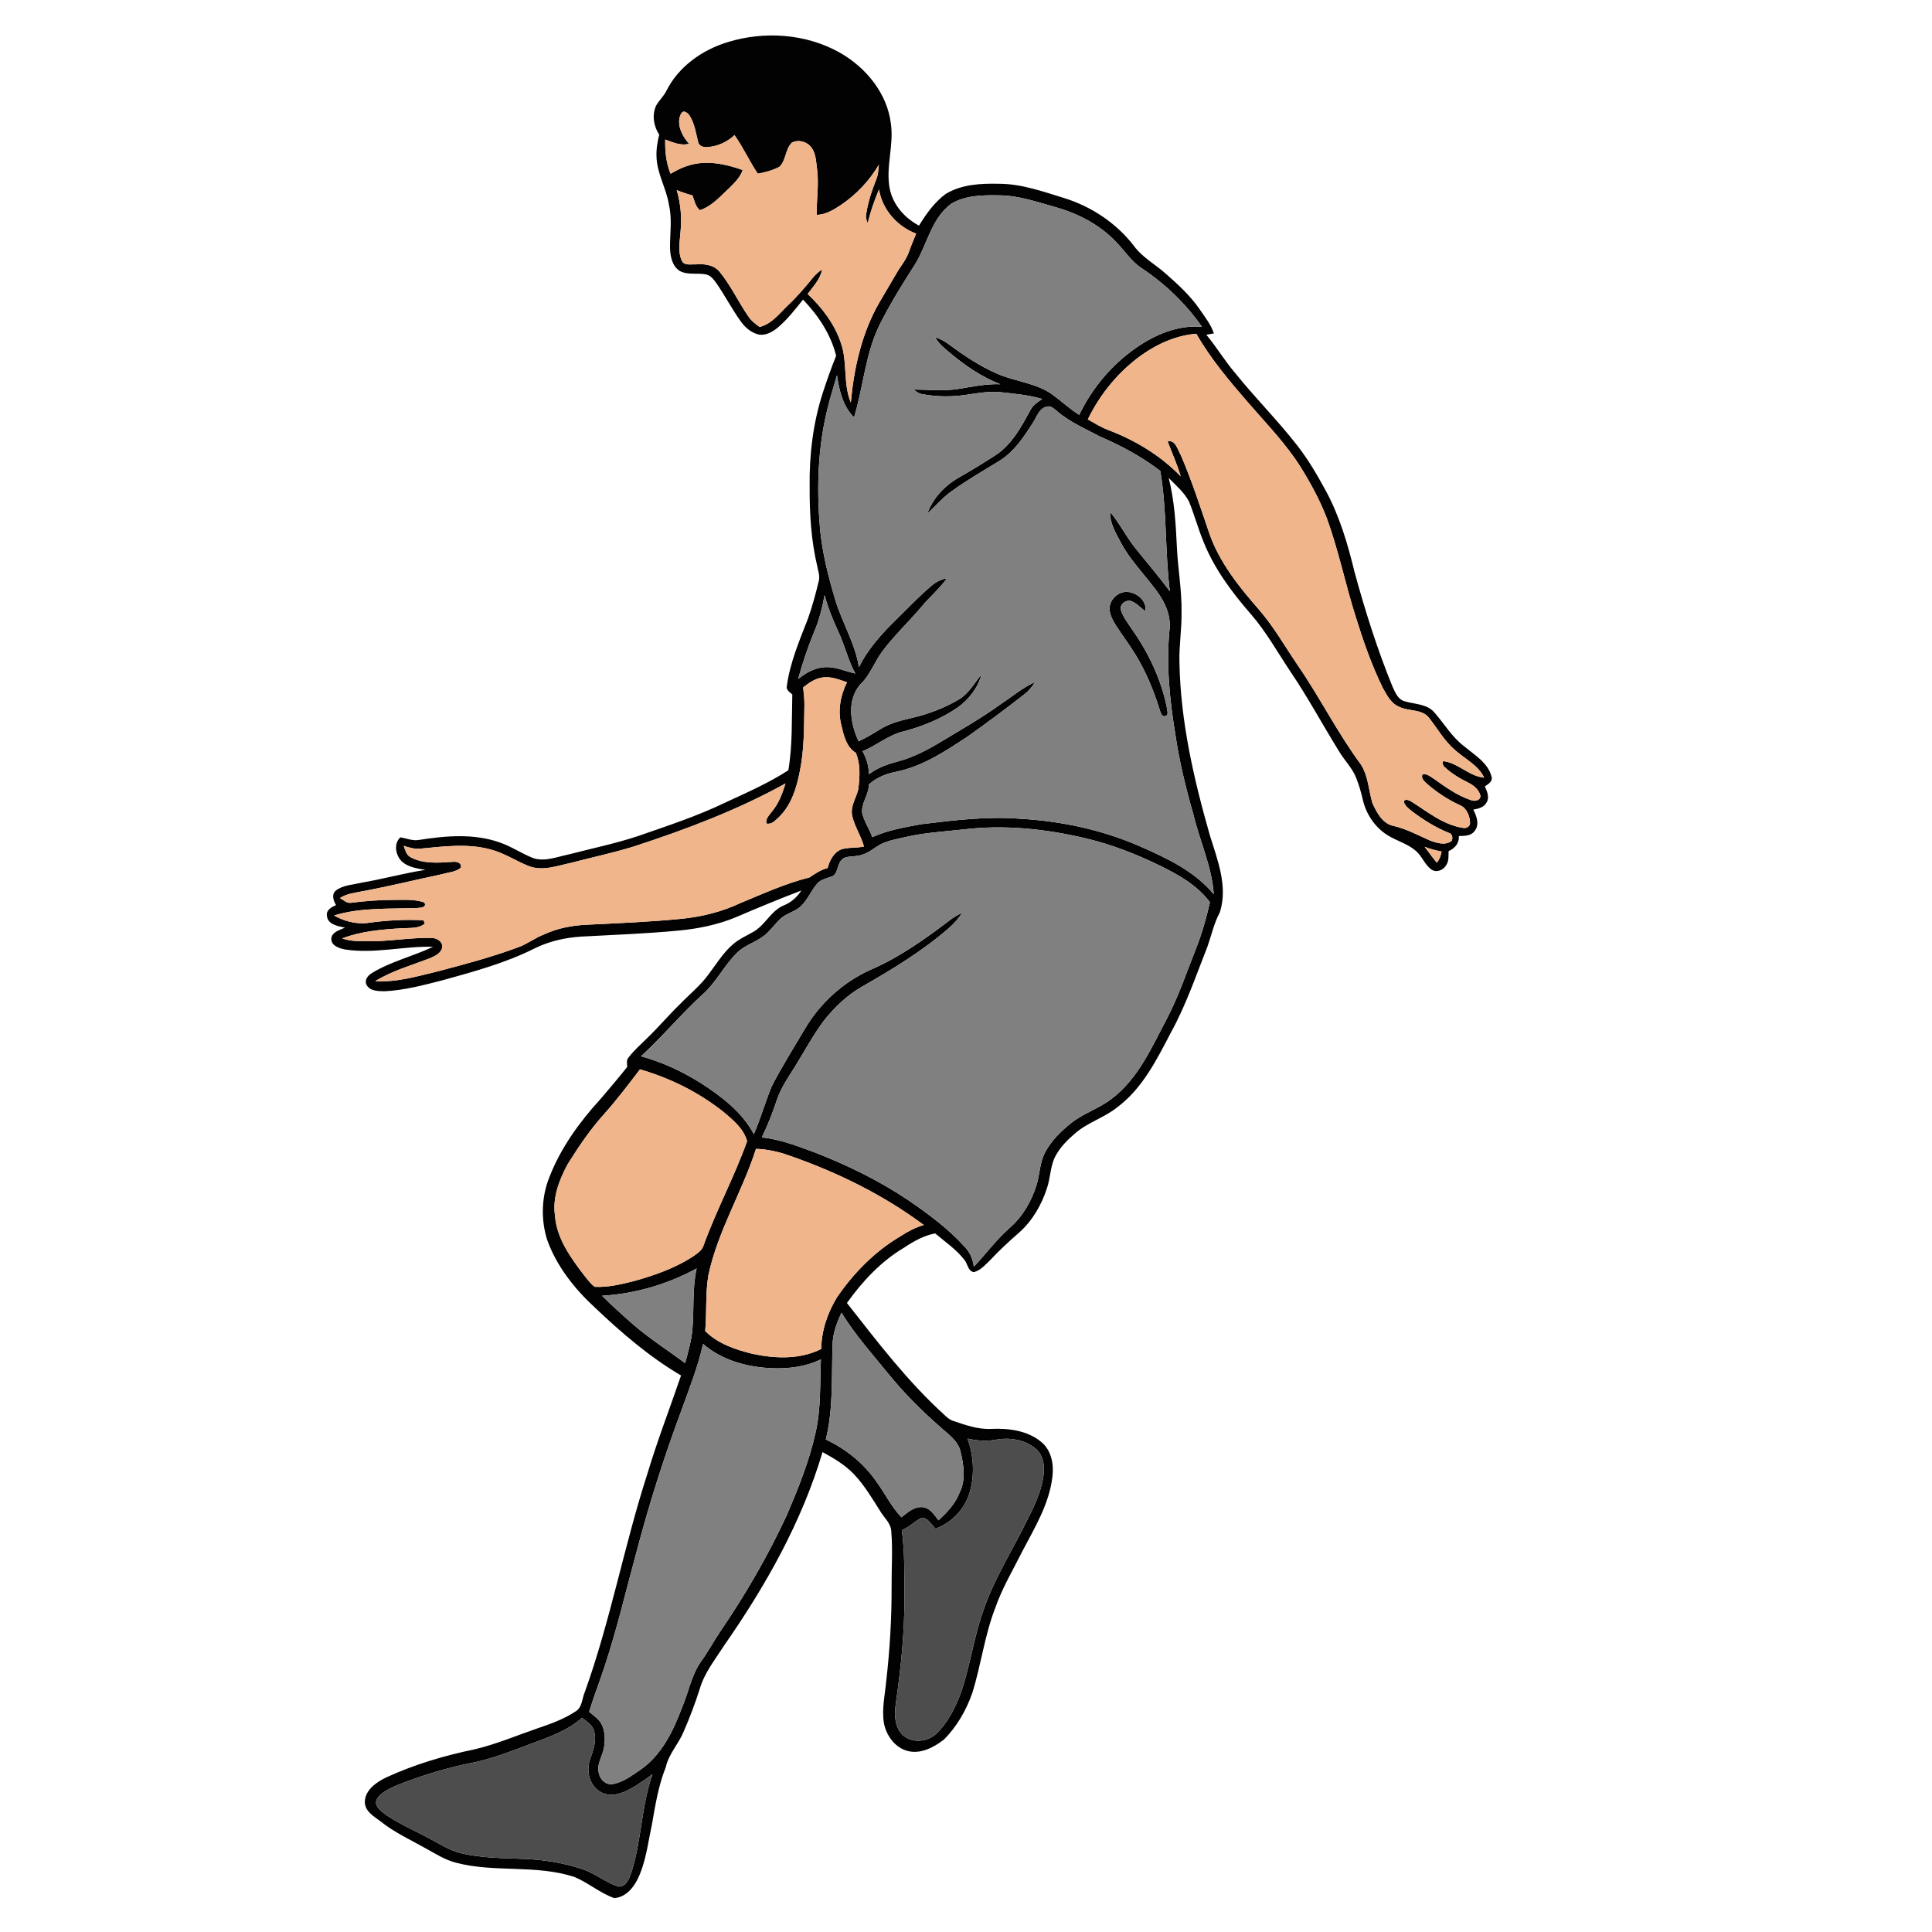<?xml version="1.0" encoding="UTF-8" ?>
<!DOCTYPE svg PUBLIC "-//W3C//DTD SVG 1.1//EN" "http://www.w3.org/Graphics/SVG/1.1/DTD/svg11.dtd">
<svg width="1000pt" height="1000pt" viewBox="0 0 1000 1000" version="1.1" xmlns="http://www.w3.org/2000/svg">
	<g id="#020202ff">
		<path fill="#020202" opacity="1.00"
			d=" M 376.69 21.79 C 395.69 15.94 417.25 17.43 434.69 27.25 C 448.17 34.90 459.23 48.28 461.12 64.00 C 462.77 75.30 458.29 86.58 460.56 97.85 C 462.26 106.08 468.36 112.93 475.68 116.78 C 479.38 110.69 483.68 104.70 489.44 100.41 C 497.66 95.40 507.70 94.89 517.08 95.12 C 528.65 95.13 539.67 99.09 550.60 102.45 C 564.79 106.82 577.71 115.38 586.83 127.15 C 591.21 133.23 597.95 136.78 603.44 141.69 C 609.77 147.27 616.09 153.03 620.90 160.03 C 623.62 164.05 626.78 167.89 628.29 172.58 C 627.32 172.75 625.37 173.10 624.40 173.27 C 629.79 179.74 634.07 187.05 639.60 193.42 C 649.97 206.29 661.72 217.98 671.83 231.06 C 677.32 238.18 681.86 245.99 686.16 253.88 C 693.30 266.99 697.57 281.44 701.06 295.89 C 706.53 316.01 712.84 335.93 720.69 355.25 C 722.13 358.22 723.45 362.01 727.01 362.96 C 732.16 364.56 738.41 364.25 742.29 368.60 C 747.48 374.45 751.46 381.46 757.80 386.23 C 763.15 390.77 770.21 394.73 772.03 402.02 C 772.73 404.50 770.26 405.88 768.56 407.03 C 769.71 409.62 771.11 412.76 769.39 415.45 C 768.05 417.95 765.12 418.58 762.58 419.07 C 764.32 422.41 765.97 426.92 763.20 430.19 C 761.33 432.77 757.92 432.63 755.10 432.73 C 755.37 436.42 753.02 439.15 749.79 440.54 C 749.69 442.93 750.02 445.56 748.62 447.67 C 747.25 450.34 743.56 451.89 740.93 450.07 C 737.36 447.56 736.04 443.02 732.70 440.28 C 728.36 436.59 722.68 435.19 717.95 432.14 C 711.55 428.05 707.04 421.24 705.38 413.87 C 704.52 410.13 703.45 406.44 702.05 402.87 C 700.09 397.63 695.94 393.68 693.12 388.93 C 684.67 375.33 677.11 361.18 668.12 347.91 C 661.31 337.74 655.36 326.92 647.27 317.66 C 637.45 306.37 628.34 294.12 622.82 280.11 C 620.05 273.38 618.17 266.33 615.43 259.59 C 612.92 254.78 608.63 251.24 604.92 247.38 C 607.87 259.06 608.60 271.13 609.15 283.11 C 609.68 294.44 611.76 305.67 611.57 317.04 C 611.70 325.70 610.22 334.30 610.48 342.96 C 611.04 373.48 617.94 403.46 626.32 432.68 C 630.27 445.29 635.64 459.01 631.39 472.23 C 628.35 477.82 627.06 484.06 624.96 490.01 C 619.07 504.89 613.92 520.13 606.19 534.19 C 598.79 548.37 591.35 563.42 578.20 573.20 C 571.52 578.53 563.02 580.95 556.55 586.56 C 552.58 589.94 548.79 593.71 546.32 598.36 C 543.60 603.47 543.77 609.45 541.96 614.86 C 539.18 623.48 534.52 631.65 527.75 637.75 C 522.41 642.40 517.19 647.20 512.37 652.39 C 509.87 654.73 507.43 657.68 503.97 658.47 C 500.94 657.86 500.84 653.93 499.03 651.91 C 494.85 646.59 489.15 642.75 484.04 638.41 C 478.11 639.52 472.86 642.52 467.90 645.82 C 455.97 652.90 446.38 663.21 438.37 674.42 C 454.16 694.53 469.76 715.05 488.76 732.30 C 490.10 733.56 491.51 734.87 493.33 735.43 C 499.69 737.58 506.19 739.94 513.02 739.59 C 522.16 739.18 532.17 740.45 539.33 746.67 C 544.19 750.94 545.50 757.89 544.76 764.06 C 543.22 778.25 535.59 790.68 529.09 803.07 C 524.30 812.67 518.75 821.93 515.20 832.10 C 509.63 846.38 507.82 861.74 503.25 876.32 C 500.11 885.24 495.26 893.75 488.52 900.44 C 483.23 904.53 476.31 908.16 469.46 906.22 C 463.05 904.35 458.73 898.22 457.51 891.88 C 456.34 884.59 458.04 877.29 458.72 870.05 C 460.60 853.76 461.55 837.38 461.49 820.98 C 461.43 811.57 462.12 802.12 461.33 792.73 C 461.18 788.49 457.75 785.69 455.69 782.33 C 451.50 775.64 447.43 768.78 441.98 763.02 C 437.37 758.19 431.56 754.77 425.74 751.60 C 415.03 787.78 396.24 820.95 374.77 851.76 C 370.18 858.96 364.63 865.79 362.21 874.12 C 359.77 881.77 356.93 889.31 353.69 896.67 C 351.05 902.88 346.10 907.93 344.62 914.66 C 340.72 924.33 339.15 934.64 337.35 944.85 C 335.28 954.29 334.28 964.17 329.89 972.91 C 327.56 977.59 323.45 982.09 317.92 982.46 C 310.64 979.87 304.63 974.63 297.54 971.60 C 277.62 964.93 256.10 969.46 235.93 964.11 C 230.27 962.67 225.35 959.43 220.28 956.68 C 212.44 952.26 204.17 948.49 197.11 942.85 C 193.74 940.25 189.15 937.86 188.84 933.07 C 188.69 926.60 194.78 922.47 199.98 919.96 C 214.52 913.28 229.97 908.68 245.63 905.46 C 256.86 902.82 267.50 898.25 278.38 894.53 C 285.13 892.24 291.93 889.80 297.89 885.83 C 301.46 883.76 301.21 879.06 302.74 875.68 C 315.98 838.83 323.02 800.16 335.05 762.94 C 340.20 745.72 346.71 728.96 352.51 711.95 C 336.19 702.35 321.75 689.93 308.06 676.93 C 297.44 667.18 288.17 655.49 283.23 641.81 C 279.88 631.23 280.24 619.42 284.43 609.12 C 290.29 594.05 299.96 580.73 310.81 568.87 C 315.49 563.39 320.16 557.89 324.64 552.25 C 324.62 550.64 324.07 548.75 325.28 547.43 C 328.00 543.81 331.43 540.81 334.64 537.64 C 340.61 531.95 345.91 525.62 351.82 519.87 C 356.90 514.61 362.71 510.00 366.98 504.01 C 370.95 498.74 374.43 492.98 379.50 488.66 C 382.50 486.08 386.14 484.45 389.55 482.52 C 395.95 479.14 398.84 471.55 405.59 468.66 C 409.46 467.17 412.53 464.36 414.79 460.93 C 403.38 465.28 392.10 469.96 380.87 474.76 C 371.43 478.69 361.30 480.72 351.15 481.68 C 334.46 483.26 317.71 483.88 300.98 484.77 C 292.69 485.28 284.42 487.12 276.95 490.78 C 261.82 498.42 245.38 502.86 229.13 507.37 C 219.23 509.91 209.24 512.58 198.99 513.08 C 195.80 513.00 191.64 513.05 189.80 509.92 C 188.38 507.39 190.42 504.82 192.57 503.61 C 202.42 497.60 213.83 494.98 224.17 490.05 C 208.90 489.63 193.66 493.86 178.42 491.42 C 175.55 490.82 171.49 489.54 171.48 485.98 C 171.65 482.36 175.89 481.42 178.56 480.15 C 174.97 479.36 169.65 478.61 169.21 474.06 C 168.70 471.03 171.63 469.50 173.93 468.47 C 172.57 466.19 171.44 462.92 173.89 460.90 C 177.65 458.06 182.66 457.97 187.08 456.88 C 198.18 455.03 209.03 451.96 220.16 450.26 C 215.95 449.52 211.35 448.90 208.04 445.95 C 204.79 442.81 203.58 436.69 207.23 433.41 C 210.49 433.91 213.67 435.41 217.04 434.72 C 230.86 432.56 245.46 431.32 258.89 436.13 C 265.01 438.25 270.36 442.07 276.43 444.30 C 282.43 445.99 288.45 443.47 294.29 442.27 C 306.20 439.17 318.29 436.69 330.00 432.83 C 345.31 427.50 360.79 422.48 375.42 415.40 C 386.50 410.27 397.77 405.35 408.05 398.69 C 410.24 385.72 409.76 372.53 410.09 359.44 C 408.77 358.27 406.73 357.13 407.28 355.01 C 408.92 342.87 413.82 331.49 418.22 320.14 C 420.48 313.79 422.22 307.27 423.80 300.72 C 424.50 298.09 423.42 295.47 422.97 292.90 C 419.81 279.53 419.00 265.74 419.07 252.04 C 418.83 235.47 420.84 218.78 425.98 202.99 C 428.07 196.65 430.27 190.34 432.79 184.16 C 430.03 173.03 423.51 163.26 415.65 155.08 C 411.57 160.15 407.56 165.37 402.55 169.57 C 399.88 171.75 396.53 173.72 392.95 173.21 C 389.04 172.39 385.83 169.67 383.54 166.51 C 378.87 160.07 375.24 152.94 370.69 146.42 C 369.41 144.72 368.04 142.80 365.90 142.17 C 361.27 140.99 356.11 142.62 351.78 140.21 C 347.77 137.62 346.89 132.39 346.79 127.98 C 346.78 120.70 347.95 113.32 346.26 106.13 C 344.98 97.52 339.98 89.83 339.81 81.02 C 339.64 77.20 340.29 73.40 341.21 69.71 C 338.29 65.30 337.35 59.48 339.65 54.59 C 341.18 51.88 343.60 49.77 344.96 46.94 C 351.24 34.43 363.51 25.80 376.69 21.79 M 351.70 61.00 C 350.81 66.01 353.41 70.76 356.64 74.40 C 352.38 75.60 348.22 73.66 344.31 72.21 C 344.18 78.23 344.77 84.31 347.08 89.92 C 349.95 88.32 352.85 86.72 356.02 85.79 C 365.33 82.70 375.44 84.78 384.42 88.00 C 383.21 91.57 380.52 94.28 377.93 96.89 C 373.13 101.29 368.64 106.71 362.27 108.79 C 359.93 106.94 359.43 103.79 358.44 101.15 C 355.66 100.41 352.94 99.48 350.29 98.41 C 352.30 105.38 352.99 112.71 352.24 119.93 C 351.92 124.90 350.71 130.25 352.92 134.97 C 354.21 137.63 357.69 136.71 360.07 136.85 C 364.45 136.47 369.39 137.00 372.40 140.60 C 378.24 147.67 382.09 156.12 387.26 163.65 C 388.76 165.97 390.96 167.67 393.18 169.24 C 399.51 167.64 403.48 162.17 407.98 157.90 C 412.61 153.52 416.74 148.66 420.77 143.73 C 422.09 142.05 423.74 140.66 425.52 139.47 C 424.63 144.49 420.94 148.22 418.04 152.17 C 425.56 159.23 432.02 167.77 435.29 177.64 C 438.76 187.58 436.28 198.52 440.38 208.33 C 442.01 190.53 445.99 172.64 454.91 156.98 C 457.91 151.93 460.87 146.86 463.83 141.79 C 466.04 137.89 469.11 134.45 470.54 130.14 C 471.63 127.02 472.98 124.00 474.18 120.93 C 464.40 117.24 456.64 108.47 454.98 98.04 C 452.59 103.73 450.53 109.54 449.15 115.56 C 448.47 114.11 447.99 112.51 448.34 110.90 C 449.20 104.52 451.39 98.43 453.70 92.45 C 454.60 90.15 454.63 87.65 454.90 85.23 C 450.01 93.58 443.18 100.74 435.18 106.16 C 431.42 108.63 427.38 111.11 422.74 111.22 C 422.58 103.46 423.91 95.70 422.96 87.95 C 422.43 84.16 422.45 80.01 420.25 76.71 C 418.12 73.48 413.35 71.95 409.88 73.83 C 406.33 77.21 406.98 83.06 403.36 86.38 C 399.91 88.18 396.05 89.23 392.23 89.91 C 387.89 83.47 384.70 76.28 380.18 69.93 C 376.35 73.55 371.28 75.84 366.00 76.15 C 364.19 76.27 361.80 75.65 361.39 73.59 C 360.18 68.99 359.61 64.05 356.99 59.95 C 356.34 58.83 355.29 57.97 354.00 57.73 C 352.49 57.99 352.10 59.78 351.70 61.00 M 492.46 105.41 C 482.32 112.76 480.09 125.81 474.10 136.06 C 467.66 146.10 461.34 156.26 455.90 166.89 C 447.94 182.19 447.02 199.75 442.06 216.03 C 436.28 210.36 434.32 201.98 433.22 194.23 C 431.55 200.16 429.60 206.02 428.18 212.02 C 423.24 232.25 422.65 253.30 424.47 273.97 C 425.68 286.38 428.73 298.51 432.33 310.41 C 435.84 322.26 442.66 333.02 444.59 345.36 C 449.20 335.91 456.36 328.06 463.79 320.76 C 469.86 314.86 475.64 308.64 482.13 303.19 C 484.41 301.20 487.17 299.84 490.17 299.29 C 486.35 304.67 481.24 308.95 477.02 314.00 C 470.47 321.78 462.98 328.75 456.88 336.91 C 452.62 342.47 450.42 349.45 445.22 354.33 C 438.18 362.58 440.13 374.62 444.43 383.72 C 448.23 381.90 451.86 379.78 455.43 377.54 C 460.16 374.56 465.60 373.07 471.00 371.83 C 479.99 369.77 488.83 366.60 496.72 361.76 C 501.64 358.69 504.37 353.43 508.01 349.12 C 506.20 355.97 501.62 361.83 495.99 366.00 C 487.38 372.00 477.53 376.02 467.40 378.66 C 459.73 380.52 453.68 385.92 446.46 388.83 C 448.50 392.48 449.70 396.53 449.77 400.73 C 454.07 397.50 459.14 395.58 464.31 394.25 C 472.63 392.05 480.32 388.06 487.62 383.58 C 497.97 377.36 508.49 371.38 518.25 364.26 C 524.05 360.50 529.33 355.85 535.70 353.05 C 534.20 355.66 532.19 357.93 529.77 359.72 C 520.35 367.06 510.77 374.20 501.03 381.11 C 489.50 388.71 477.64 396.69 463.86 399.45 C 458.70 400.47 453.64 402.43 449.74 406.05 C 449.75 411.34 445.60 415.74 446.29 421.05 C 447.43 425.36 450.00 429.12 451.51 433.30 C 459.56 429.65 468.35 428.16 476.99 426.59 C 493.88 424.54 510.92 422.44 527.97 423.77 C 549.25 424.99 570.43 429.47 590.00 438.04 C 603.91 444.13 618.32 450.89 628.23 462.83 C 627.30 448.66 621.12 435.70 617.83 422.06 C 613.89 408.25 610.41 394.28 608.35 380.05 C 605.34 361.89 603.51 343.34 605.43 324.97 C 606.00 316.61 601.42 308.95 596.27 302.73 C 590.73 295.56 584.37 288.91 580.13 280.81 C 577.58 275.85 574.35 270.81 574.60 265.01 C 579.45 270.78 582.83 277.62 587.51 283.53 C 593.50 291.03 599.77 298.32 605.51 306.03 C 602.92 285.33 604.10 264.34 600.56 243.75 C 590.96 236.33 580.18 230.66 569.10 225.83 C 561.41 221.74 553.22 218.26 546.65 212.41 C 545.31 211.42 543.93 209.92 542.09 210.45 C 537.94 211.07 536.68 215.64 534.72 218.69 C 530.02 226.08 524.99 233.70 517.45 238.47 C 509.03 243.61 500.43 248.52 492.45 254.34 C 487.81 257.60 484.22 262.04 480.00 265.77 C 482.83 257.85 488.98 251.39 496.20 247.23 C 502.73 243.52 509.13 239.59 515.44 235.51 C 523.79 229.98 528.64 220.89 533.30 212.32 C 534.63 209.72 537.09 208.06 539.48 206.53 C 532.51 204.43 525.24 203.81 518.05 203.02 C 512.17 202.41 506.31 203.43 500.51 204.30 C 492.98 205.47 485.25 205.45 477.74 204.09 C 475.89 203.87 474.31 202.86 472.96 201.64 C 480.60 201.63 488.29 202.54 495.89 201.33 C 503.12 200.19 510.34 198.59 517.71 198.88 C 508.07 195.05 499.37 189.17 491.49 182.48 C 488.72 180.13 485.73 177.83 484.06 174.51 C 486.72 175.39 489.19 176.75 491.43 178.44 C 499.05 184.09 507.01 189.40 515.71 193.25 C 525.17 197.50 536.14 198.08 544.76 204.23 C 549.44 207.66 553.69 211.64 558.60 214.76 C 565.13 201.14 575.09 189.17 587.43 180.45 C 597.48 173.32 609.58 168.09 622.14 169.16 C 613.80 157.22 603.16 146.99 591.06 138.90 C 585.41 135.29 581.94 129.41 577.23 124.80 C 568.81 116.01 557.59 110.34 545.95 107.10 C 536.48 104.45 526.99 101.14 517.05 101.10 C 508.74 100.95 499.81 101.04 492.46 105.41 M 591.42 183.41 C 579.27 191.94 569.53 203.75 563.05 217.08 C 566.45 218.97 569.75 221.06 573.39 222.48 C 587.44 227.77 600.68 235.72 611.14 246.58 C 609.35 240.37 606.61 234.51 604.38 228.48 C 608.39 227.40 609.64 233.01 611.23 235.68 C 616.90 248.82 621.30 262.46 625.91 275.99 C 631.12 291.01 641.22 303.63 651.57 315.45 C 659.28 324.34 665.10 334.61 671.69 344.31 C 683.21 361.02 692.27 379.32 704.36 395.64 C 708.21 401.64 708.41 409.00 710.36 415.67 C 712.63 420.66 715.63 426.49 721.59 427.57 C 728.07 429.10 733.94 432.29 739.99 434.97 C 743.50 436.32 747.99 437.76 751.34 435.28 C 752.11 433.87 751.77 431.57 750.02 431.13 C 743.15 428.40 736.85 424.43 730.95 420.01 C 729.28 418.63 727.35 417.27 726.65 415.13 C 726.79 413.23 729.25 414.16 730.26 414.72 C 738.73 420.05 746.88 426.86 757.07 428.49 C 758.81 428.96 760.95 427.86 760.90 425.88 C 760.75 422.29 759.13 418.08 755.53 416.71 C 749.53 413.93 743.95 410.31 738.96 405.99 C 737.54 404.61 735.42 403.18 736.19 400.90 C 738.41 400.18 740.24 401.92 742.01 402.98 C 747.99 407.22 754.03 411.66 761.04 414.03 C 762.97 414.87 766.04 414.65 766.31 412.03 C 765.61 408.76 762.78 406.48 759.93 405.07 C 755.58 402.95 751.37 400.43 747.83 397.10 C 746.81 396.59 745.93 393.31 747.97 394.11 C 755.27 395.45 760.63 401.84 768.21 402.51 C 765.18 396.12 758.55 393.04 753.50 388.55 C 747.77 383.82 744.12 377.23 739.60 371.46 C 735.83 366.84 729.13 368.33 724.23 365.84 C 720.01 364.18 717.89 359.88 715.79 356.18 C 709.83 344.05 705.43 331.24 701.44 318.36 C 696.23 301.76 692.75 284.66 686.79 268.30 C 683.24 259.00 678.46 250.22 673.22 241.78 C 665.50 229.51 655.29 219.12 645.86 208.19 C 636.19 197.02 626.56 185.63 619.22 172.76 C 609.16 173.57 599.63 177.68 591.42 183.41 M 426.80 308.06 C 425.63 314.39 424.09 320.68 421.58 326.62 C 418.25 334.71 415.40 342.99 413.13 351.44 C 416.86 348.46 421.15 345.92 425.99 345.42 C 431.79 344.67 437.19 347.38 442.71 348.62 C 438.93 341.79 437.29 334.07 433.96 327.04 C 431.10 320.90 428.58 314.60 426.80 308.06 M 415.71 355.80 C 416.06 358.84 416.39 361.89 416.36 364.96 C 416.15 376.33 416.31 387.80 414.03 399.00 C 412.36 407.69 409.63 416.78 403.05 423.07 C 401.28 424.67 399.37 426.93 396.70 426.25 C 396.12 423.57 398.44 421.73 399.79 419.74 C 403.20 415.64 405.01 410.54 406.58 405.51 C 381.73 419.30 355.02 429.34 328.06 438.14 C 317.45 441.43 306.58 443.72 295.85 446.54 C 288.69 448.05 281.14 451.01 273.86 448.37 C 267.05 445.64 260.84 441.43 253.66 439.61 C 241.99 436.50 229.82 438.09 218.00 439.22 C 214.89 439.57 211.85 438.81 208.95 437.79 C 209.76 439.88 210.22 442.48 212.40 443.62 C 218.98 447.24 226.82 446.59 234.04 446.11 C 236.06 445.85 239.07 446.34 238.57 449.08 C 235.91 451.45 232.07 451.46 228.81 452.48 C 214.85 455.44 200.98 458.86 186.94 461.45 C 183.18 462.21 179.22 462.65 175.96 464.84 C 177.80 465.83 179.57 467.72 181.87 467.26 C 189.21 466.33 196.60 465.79 204.00 465.78 C 209.22 465.80 214.64 465.36 219.65 467.13 C 221.05 469.68 217.81 469.84 216.08 469.98 C 201.67 470.51 186.87 469.62 172.90 473.84 C 177.90 476.70 183.81 478.28 189.58 477.81 C 199.38 476.41 209.33 475.78 219.22 476.34 C 219.39 476.77 219.73 477.64 219.89 478.07 C 216.53 480.81 211.96 480.20 207.94 480.47 C 197.53 481.08 186.94 481.98 177.12 485.71 C 181.25 487.21 185.69 487.17 190.01 487.21 C 201.02 487.36 211.94 485.30 222.95 485.43 C 225.59 485.36 228.95 486.96 228.93 489.99 C 228.67 493.13 225.43 494.72 222.88 495.85 C 213.23 499.56 203.11 502.40 194.23 507.83 C 205.03 508.55 215.59 505.42 225.98 502.93 C 240.23 499.18 254.51 495.42 268.33 490.26 C 273.07 488.56 277.05 485.33 281.78 483.58 C 288.71 480.37 296.32 478.97 303.91 478.63 C 320.26 477.82 336.64 477.18 352.93 475.55 C 363.47 474.49 373.88 471.87 383.48 467.32 C 395.13 462.51 406.72 457.20 418.98 454.16 C 421.90 452.14 424.91 450.19 428.39 449.27 C 429.42 445.35 431.48 441.25 435.44 439.62 C 439.24 438.46 443.32 439.07 447.18 438.13 C 445.67 432.60 442.28 427.76 441.07 422.16 C 440.05 417.26 443.19 413.04 444.26 408.50 C 444.98 402.20 445.53 395.59 442.94 389.63 C 437.91 386.58 436.68 380.38 435.40 375.10 C 433.57 367.68 435.01 359.87 438.42 353.13 C 434.12 351.72 429.62 349.77 425.02 350.81 C 421.46 351.46 418.48 353.62 415.71 355.80 M 498.55 429.33 C 488.56 430.44 478.45 430.97 468.63 433.28 C 463.45 434.51 457.89 435.27 453.45 438.45 C 450.33 440.61 446.98 442.81 443.07 443.06 C 440.49 443.59 437.15 442.94 435.39 445.38 C 433.04 447.94 433.85 453.08 429.83 453.88 C 427.53 454.77 424.90 455.26 423.17 457.17 C 419.93 460.72 418.24 465.43 414.78 468.82 C 411.69 471.98 406.95 472.64 403.80 475.72 C 401.40 478.00 399.45 480.70 397.05 482.98 C 392.47 487.42 385.78 488.78 381.29 493.35 C 374.70 499.88 370.64 508.54 363.66 514.73 C 352.52 524.87 342.89 536.52 331.81 546.73 C 342.69 549.70 353.00 554.51 362.56 560.47 C 373.32 567.40 384.07 575.53 390.21 587.05 C 393.64 578.96 396.11 570.52 399.38 562.38 C 404.61 552.19 410.74 542.47 416.58 532.61 C 424.33 519.40 436.13 508.60 450.05 502.19 C 465.53 495.61 479.28 485.71 492.58 475.57 C 494.33 474.33 496.22 473.32 498.13 472.36 C 496.18 475.26 493.94 477.98 491.27 480.26 C 477.49 492.29 461.76 501.78 445.94 510.84 C 438.46 515.12 432.18 521.19 426.79 527.86 C 420.94 535.56 416.41 544.15 411.31 552.35 C 407.89 557.75 404.24 563.10 402.15 569.20 C 399.97 575.87 397.38 582.40 394.31 588.72 C 403.80 589.69 412.72 593.19 421.61 596.45 C 438.48 603.03 454.89 611.00 469.96 621.10 C 480.49 628.30 490.87 635.97 499.45 645.48 C 502.11 648.25 503.60 651.87 504.05 655.66 C 510.31 649.04 515.70 641.61 522.57 635.58 C 529.29 629.77 533.87 621.84 536.50 613.42 C 538.21 607.93 538.12 601.92 540.81 596.74 C 543.98 590.57 549.03 585.61 554.39 581.33 C 560.68 576.27 568.60 573.87 575.02 569.01 C 589.08 558.61 596.13 542.04 604.09 527.05 C 610.24 515.30 614.38 502.65 619.30 490.37 C 622.26 482.79 624.45 474.93 626.26 467.00 C 619.69 458.16 609.78 452.63 600.06 447.90 C 587.93 442.01 575.29 437.09 562.16 433.96 C 541.40 429.05 519.81 426.73 498.55 429.33 M 737.37 438.29 C 739.51 441.01 741.41 443.91 743.71 446.51 C 745.09 444.86 745.82 442.85 746.17 440.75 C 743.17 440.17 740.21 439.42 737.37 438.29 M 312.70 576.62 C 305.50 584.60 299.47 593.55 293.77 602.65 C 289.48 610.70 285.90 619.82 287.25 629.10 C 288.04 640.64 295.00 650.42 301.75 659.34 C 303.66 661.66 305.38 664.24 307.82 666.06 C 314.75 666.42 321.60 664.72 328.28 663.05 C 338.77 660.11 349.24 656.45 358.45 650.52 C 360.74 648.86 363.52 647.26 364.28 644.33 C 370.91 626.09 380.17 608.94 386.71 590.67 C 384.89 584.14 379.43 579.70 374.46 575.51 C 361.71 565.41 346.86 557.99 331.24 553.50 C 325.25 561.35 319.30 569.25 312.70 576.62 M 391.30 594.64 C 384.19 616.90 371.50 637.14 366.64 660.15 C 365.06 669.66 365.88 679.36 365.01 688.94 C 371.57 695.52 380.69 698.59 389.52 700.74 C 401.23 703.26 414.13 703.77 425.08 698.21 C 425.16 688.67 428.38 679.43 433.31 671.35 C 441.92 658.84 452.82 647.72 465.95 639.96 C 469.74 637.47 473.77 635.32 478.15 634.05 C 456.96 618.29 432.98 606.55 408.06 597.96 C 402.68 596.04 397.02 594.84 391.30 594.64 M 311.63 670.68 C 316.76 675.78 322.13 680.63 327.57 685.40 C 336.05 692.81 345.62 698.82 354.61 705.57 C 356.20 699.74 357.92 693.90 358.40 687.85 C 359.32 677.43 358.25 666.82 360.59 656.54 C 345.59 664.74 328.70 669.68 311.63 670.68 M 435.57 679.48 C 433.12 684.66 431.03 690.16 430.94 695.97 C 430.34 712.36 431.43 729.02 427.43 745.09 C 437.94 750.01 447.28 757.55 453.82 767.19 C 458.19 773.16 461.40 779.98 466.57 785.35 C 469.67 783.01 472.84 779.90 477.02 780.08 C 481.14 780.13 483.57 783.96 485.73 786.93 C 490.20 782.87 494.46 778.36 496.65 772.62 C 500.10 765.88 498.78 758.00 497.07 750.96 C 495.63 745.38 490.46 742.18 486.51 738.46 C 476.88 730.07 467.87 720.98 459.80 711.08 C 451.44 700.77 442.51 690.84 435.57 679.48 M 363.89 695.61 C 361.25 707.62 356.62 719.05 352.49 730.60 C 343.68 754.23 336.04 778.29 329.62 802.68 C 324.19 822.44 319.57 842.43 313.16 861.92 C 310.54 869.99 307.40 877.90 304.93 886.03 C 306.24 887.06 307.58 888.08 308.82 889.22 C 313.02 892.78 313.51 898.96 312.71 904.06 C 312.08 908.73 308.59 913.07 310.01 917.91 C 310.61 921.11 313.61 923.97 317.01 923.46 C 322.37 922.60 326.82 919.18 331.21 916.21 C 342.29 908.70 348.41 896.13 352.97 883.95 C 356.42 875.99 357.81 867.08 362.91 859.91 C 366.61 854.80 369.55 849.20 373.11 844.00 C 386.05 825.05 397.56 805.10 407.23 784.29 C 413.19 770.32 418.96 756.14 422.20 741.26 C 424.98 728.90 424.38 716.16 424.89 703.59 C 417.18 707.37 408.48 708.50 399.98 708.21 C 387.10 707.73 373.79 704.23 363.89 695.61 M 500.77 744.62 C 504.03 753.58 504.59 763.64 501.81 772.80 C 499.24 781.26 492.51 788.20 484.23 791.25 C 482.13 789.14 480.25 785.58 477.00 785.58 C 473.41 787.42 470.60 790.53 466.78 792.01 C 468.37 803.59 468.06 815.32 468.14 826.98 C 468.18 845.05 466.34 863.07 463.78 880.94 C 463.00 886.28 462.68 892.29 466.16 896.83 C 470.45 902.41 479.55 902.13 484.47 897.50 C 490.45 891.97 494.13 884.41 497.11 876.95 C 501.97 863.20 503.80 848.59 508.57 834.81 C 514.26 817.33 524.47 801.88 532.38 785.39 C 536.13 778.01 539.61 770.24 540.29 761.89 C 540.60 757.57 539.60 752.71 536.10 749.85 C 530.39 745.04 522.39 743.88 515.22 745.24 C 510.41 746.11 505.50 745.69 500.77 744.62 M 269.63 904.57 C 261.07 907.75 252.45 910.93 243.44 912.62 C 231.11 915.08 219.07 918.82 207.33 923.31 C 203.69 924.81 199.91 926.30 196.92 928.95 C 195.59 930.21 194.18 931.97 194.78 933.95 C 195.58 936.35 197.79 937.87 199.74 939.31 C 206.62 944.06 214.35 947.34 221.69 951.29 C 227.24 954.13 232.49 957.80 238.66 959.23 C 249.25 961.73 260.20 961.75 271.02 962.16 C 281.38 962.55 291.74 964.19 301.57 967.50 C 308.11 969.69 313.50 974.32 320.03 976.49 C 324.05 976.74 325.61 972.48 326.72 969.40 C 332.09 952.79 331.92 934.86 337.71 918.36 C 332.92 921.80 328.11 925.36 322.63 927.65 C 318.85 929.23 314.19 929.68 310.60 927.35 C 304.92 924.02 303.27 916.24 305.52 910.36 C 307.02 906.05 308.73 901.54 307.69 896.91 C 307.29 893.23 303.88 891.20 301.24 889.15 C 292.29 897.12 280.51 900.23 269.63 904.57 Z" />
		<path fill="#020202" opacity="1.00"
			d=" M 574.32 315.01 C 574.29 310.10 579.10 305.81 583.98 306.40 C 588.79 306.98 593.69 311.08 592.82 316.34 C 590.43 314.70 588.49 312.37 585.80 311.23 C 583.04 310.06 579.20 312.74 580.20 315.84 C 581.45 319.82 584.24 323.06 586.46 326.52 C 594.73 338.36 600.96 351.74 603.92 365.91 C 603.92 367.40 605.34 370.39 602.97 370.65 C 601.33 371.14 600.91 368.92 600.40 367.87 C 597.31 357.83 593.33 348.01 587.85 339.03 C 584.64 333.70 580.82 328.77 577.48 323.52 C 575.92 320.92 574.30 318.13 574.32 315.01 Z" />
	</g>
	<g id="#f0b58bff">
		<path fill="#f0b58b" opacity="1.00"
			d=" M 351.70 61.00 C 352.10 59.78 352.49 57.99 354.00 57.73 C 355.29 57.97 356.34 58.83 356.99 59.95 C 359.61 64.05 360.18 68.99 361.39 73.59 C 361.80 75.65 364.19 76.27 366.00 76.15 C 371.28 75.84 376.35 73.55 380.18 69.93 C 384.70 76.28 387.89 83.47 392.23 89.91 C 396.05 89.23 399.91 88.18 403.36 86.38 C 406.98 83.06 406.33 77.21 409.88 73.83 C 413.35 71.95 418.12 73.48 420.25 76.71 C 422.45 80.01 422.43 84.16 422.96 87.95 C 423.91 95.70 422.58 103.46 422.74 111.22 C 427.38 111.11 431.42 108.63 435.18 106.16 C 443.18 100.74 450.01 93.58 454.90 85.23 C 454.63 87.65 454.60 90.15 453.70 92.45 C 451.39 98.43 449.20 104.52 448.34 110.90 C 447.99 112.51 448.47 114.11 449.15 115.56 C 450.53 109.54 452.59 103.73 454.98 98.04 C 456.64 108.47 464.40 117.24 474.18 120.93 C 472.98 124.00 471.63 127.02 470.54 130.14 C 469.11 134.45 466.04 137.89 463.83 141.79 C 460.87 146.86 457.91 151.93 454.91 156.98 C 445.99 172.64 442.01 190.53 440.38 208.33 C 436.28 198.52 438.76 187.58 435.29 177.64 C 432.02 167.77 425.56 159.23 418.04 152.17 C 420.94 148.22 424.63 144.49 425.52 139.47 C 423.74 140.66 422.09 142.05 420.77 143.73 C 416.74 148.66 412.61 153.52 407.98 157.90 C 403.48 162.17 399.51 167.64 393.18 169.24 C 390.96 167.67 388.76 165.97 387.26 163.65 C 382.09 156.12 378.24 147.67 372.40 140.60 C 369.39 137.00 364.45 136.47 360.07 136.85 C 357.69 136.71 354.21 137.63 352.92 134.97 C 350.71 130.25 351.92 124.90 352.24 119.93 C 352.99 112.71 352.30 105.38 350.29 98.41 C 352.94 99.48 355.66 100.41 358.44 101.15 C 359.43 103.79 359.93 106.94 362.27 108.79 C 368.64 106.71 373.13 101.29 377.93 96.89 C 380.52 94.28 383.21 91.57 384.42 88.00 C 375.44 84.78 365.33 82.70 356.02 85.79 C 352.85 86.72 349.95 88.32 347.08 89.92 C 344.77 84.31 344.18 78.23 344.31 72.21 C 348.22 73.66 352.38 75.60 356.64 74.40 C 353.41 70.76 350.81 66.01 351.70 61.00 Z" />
		<path fill="#f0b58b" opacity="1.00"
			d=" M 591.42 183.41 C 599.63 177.68 609.16 173.57 619.22 172.76 C 626.56 185.63 636.19 197.02 645.86 208.19 C 655.29 219.12 665.50 229.51 673.22 241.78 C 678.46 250.22 683.24 259.00 686.79 268.30 C 692.75 284.66 696.23 301.76 701.44 318.36 C 705.43 331.24 709.83 344.05 715.79 356.18 C 717.89 359.88 720.01 364.18 724.23 365.84 C 729.13 368.33 735.83 366.84 739.60 371.46 C 744.12 377.23 747.77 383.82 753.50 388.55 C 758.55 393.04 765.18 396.12 768.21 402.51 C 760.63 401.84 755.27 395.45 747.97 394.11 C 745.93 393.31 746.81 396.59 747.83 397.10 C 751.37 400.43 755.58 402.95 759.93 405.07 C 762.78 406.48 765.61 408.76 766.31 412.03 C 766.04 414.65 762.97 414.87 761.04 414.03 C 754.03 411.66 747.99 407.22 742.01 402.98 C 740.24 401.92 738.41 400.18 736.19 400.90 C 735.42 403.18 737.54 404.61 738.96 405.99 C 743.95 410.31 749.53 413.93 755.53 416.71 C 759.13 418.08 760.75 422.29 760.90 425.88 C 760.95 427.86 758.81 428.96 757.07 428.49 C 746.88 426.86 738.73 420.05 730.26 414.72 C 729.25 414.16 726.79 413.23 726.65 415.13 C 727.35 417.27 729.28 418.63 730.95 420.01 C 736.85 424.43 743.15 428.40 750.02 431.13 C 751.77 431.57 752.11 433.87 751.34 435.28 C 747.99 437.76 743.50 436.32 739.99 434.97 C 733.94 432.29 728.07 429.10 721.59 427.57 C 715.63 426.49 712.63 420.66 710.36 415.67 C 708.41 409.00 708.21 401.64 704.36 395.64 C 692.27 379.32 683.21 361.02 671.69 344.31 C 665.10 334.61 659.28 324.34 651.57 315.45 C 641.22 303.63 631.12 291.01 625.91 275.99 C 621.30 262.46 616.90 248.82 611.23 235.68 C 609.64 233.01 608.39 227.40 604.38 228.48 C 606.61 234.51 609.35 240.37 611.14 246.58 C 600.68 235.72 587.44 227.77 573.39 222.48 C 569.75 221.06 566.45 218.97 563.05 217.08 C 569.53 203.75 579.27 191.94 591.42 183.41 Z" />
		<path fill="#f0b58b" opacity="1.00"
			d=" M 415.71 355.80 C 418.48 353.62 421.46 351.46 425.02 350.81 C 429.62 349.77 434.12 351.72 438.42 353.13 C 435.01 359.87 433.57 367.68 435.40 375.10 C 436.68 380.38 437.91 386.58 442.94 389.63 C 445.53 395.59 444.98 402.20 444.26 408.50 C 443.19 413.04 440.05 417.26 441.07 422.16 C 442.28 427.76 445.67 432.60 447.18 438.13 C 443.32 439.07 439.24 438.46 435.44 439.62 C 431.48 441.25 429.42 445.35 428.39 449.27 C 424.91 450.19 421.90 452.14 418.98 454.16 C 406.72 457.20 395.13 462.51 383.48 467.32 C 373.88 471.87 363.47 474.49 352.93 475.55 C 336.64 477.18 320.26 477.82 303.91 478.63 C 296.32 478.97 288.71 480.37 281.78 483.58 C 277.05 485.33 273.07 488.56 268.33 490.26 C 254.51 495.42 240.23 499.18 225.98 502.93 C 215.59 505.42 205.03 508.55 194.23 507.83 C 203.11 502.40 213.23 499.56 222.88 495.85 C 225.43 494.72 228.67 493.13 228.93 489.99 C 228.95 486.96 225.59 485.36 222.95 485.43 C 211.94 485.30 201.02 487.36 190.01 487.21 C 185.69 487.17 181.25 487.21 177.12 485.71 C 186.94 481.98 197.53 481.08 207.94 480.47 C 211.96 480.20 216.53 480.81 219.89 478.07 C 219.73 477.64 219.39 476.77 219.22 476.34 C 209.33 475.78 199.38 476.41 189.58 477.81 C 183.81 478.28 177.90 476.70 172.90 473.84 C 186.87 469.62 201.67 470.51 216.08 469.98 C 217.81 469.84 221.05 469.68 219.65 467.13 C 214.64 465.36 209.22 465.80 204.00 465.78 C 196.60 465.79 189.21 466.33 181.87 467.26 C 179.57 467.72 177.80 465.83 175.96 464.84 C 179.22 462.65 183.18 462.21 186.94 461.45 C 200.98 458.86 214.85 455.44 228.81 452.48 C 232.07 451.46 235.91 451.45 238.57 449.08 C 239.07 446.34 236.06 445.85 234.04 446.11 C 226.82 446.59 218.98 447.24 212.40 443.62 C 210.22 442.48 209.76 439.88 208.95 437.79 C 211.85 438.81 214.89 439.57 218.00 439.22 C 229.82 438.09 241.99 436.50 253.66 439.61 C 260.84 441.43 267.05 445.64 273.86 448.37 C 281.14 451.01 288.69 448.05 295.85 446.54 C 306.58 443.72 317.45 441.43 328.06 438.14 C 355.02 429.34 381.73 419.30 406.58 405.51 C 405.01 410.54 403.20 415.64 399.79 419.74 C 398.44 421.73 396.12 423.57 396.70 426.25 C 399.37 426.93 401.28 424.67 403.05 423.07 C 409.63 416.78 412.36 407.69 414.03 399.00 C 416.31 387.80 416.15 376.33 416.36 364.96 C 416.39 361.89 416.06 358.84 415.71 355.80 Z" />
		<path fill="#f0b58b" opacity="1.00"
			d=" M 737.37 438.29 C 740.21 439.42 743.17 440.17 746.17 440.75 C 745.82 442.85 745.09 444.86 743.71 446.51 C 741.41 443.91 739.51 441.01 737.37 438.29 Z" />
		<path fill="#f0b58b" opacity="1.00"
			d=" M 312.70 576.62 C 319.30 569.25 325.25 561.35 331.24 553.50 C 346.86 557.99 361.71 565.41 374.46 575.51 C 379.43 579.70 384.89 584.14 386.71 590.67 C 380.17 608.94 370.91 626.09 364.28 644.33 C 363.52 647.26 360.74 648.86 358.45 650.52 C 349.24 656.45 338.77 660.11 328.28 663.05 C 321.60 664.72 314.75 666.42 307.82 666.06 C 305.38 664.24 303.66 661.66 301.75 659.34 C 295.00 650.42 288.04 640.64 287.25 629.10 C 285.90 619.82 289.48 610.70 293.77 602.65 C 299.47 593.55 305.50 584.60 312.70 576.62 Z" />
		<path fill="#f0b58b" opacity="1.00"
			d=" M 391.30 594.64 C 397.02 594.84 402.68 596.04 408.06 597.96 C 432.98 606.55 456.96 618.29 478.15 634.05 C 473.77 635.32 469.74 637.47 465.95 639.96 C 452.82 647.72 441.92 658.84 433.31 671.35 C 428.38 679.43 425.16 688.67 425.08 698.21 C 414.13 703.77 401.23 703.26 389.52 700.74 C 380.69 698.59 371.57 695.52 365.01 688.94 C 365.88 679.36 365.06 669.66 366.64 660.15 C 371.50 637.14 384.19 616.90 391.30 594.64 Z" />
	</g>
	<g id="#f11b27ff">
		<path fill="grey" opacity="1.00"
			d=" M 492.46 105.41 C 499.81 101.04 508.74 100.95 517.05 101.10 C 526.99 101.14 536.48 104.45 545.95 107.10 C 557.59 110.34 568.81 116.01 577.23 124.80 C 581.94 129.41 585.41 135.29 591.06 138.90 C 603.16 146.99 613.80 157.22 622.14 169.16 C 609.58 168.09 597.48 173.32 587.43 180.45 C 575.09 189.17 565.13 201.14 558.60 214.76 C 553.69 211.64 549.44 207.66 544.76 204.23 C 536.14 198.08 525.17 197.50 515.71 193.25 C 507.01 189.40 499.05 184.09 491.43 178.44 C 489.19 176.75 486.72 175.39 484.06 174.51 C 485.73 177.83 488.72 180.13 491.49 182.48 C 499.37 189.17 508.07 195.05 517.71 198.88 C 510.34 198.59 503.12 200.19 495.89 201.33 C 488.29 202.54 480.60 201.63 472.96 201.64 C 474.31 202.86 475.89 203.87 477.74 204.09 C 485.25 205.45 492.98 205.47 500.51 204.30 C 506.31 203.43 512.17 202.41 518.05 203.02 C 525.24 203.81 532.51 204.43 539.48 206.53 C 537.09 208.06 534.63 209.72 533.30 212.32 C 528.64 220.89 523.79 229.98 515.44 235.51 C 509.13 239.59 502.73 243.52 496.20 247.23 C 488.98 251.39 482.83 257.85 480.00 265.77 C 484.22 262.04 487.81 257.60 492.45 254.34 C 500.43 248.52 509.03 243.61 517.45 238.47 C 524.99 233.70 530.02 226.08 534.72 218.69 C 536.68 215.64 537.94 211.07 542.09 210.45 C 543.93 209.92 545.31 211.42 546.65 212.41 C 553.22 218.26 561.41 221.74 569.10 225.83 C 580.18 230.66 590.96 236.33 600.56 243.75 C 604.10 264.34 602.92 285.33 605.51 306.03 C 599.77 298.32 593.50 291.03 587.51 283.53 C 582.83 277.62 579.45 270.78 574.60 265.01 C 574.35 270.81 577.58 275.85 580.13 280.81 C 584.37 288.91 590.73 295.56 596.27 302.73 C 601.42 308.95 606.00 316.61 605.43 324.97 C 603.51 343.34 605.34 361.89 608.35 380.05 C 610.41 394.28 613.89 408.25 617.83 422.06 C 621.12 435.70 627.30 448.66 628.23 462.83 C 618.32 450.89 603.91 444.13 590.00 438.04 C 570.43 429.47 549.25 424.99 527.97 423.77 C 510.92 422.44 493.88 424.54 476.99 426.59 C 468.35 428.16 459.56 429.65 451.51 433.30 C 450.00 429.12 447.43 425.36 446.29 421.05 C 445.60 415.74 449.75 411.34 449.74 406.05 C 453.64 402.43 458.70 400.47 463.86 399.45 C 477.64 396.69 489.50 388.71 501.03 381.11 C 510.77 374.20 520.35 367.06 529.77 359.72 C 532.19 357.93 534.20 355.66 535.70 353.05 C 529.33 355.85 524.05 360.50 518.25 364.26 C 508.49 371.38 497.97 377.36 487.62 383.58 C 480.32 388.06 472.63 392.05 464.31 394.25 C 459.14 395.58 454.07 397.50 449.77 400.73 C 449.70 396.53 448.50 392.48 446.46 388.83 C 453.68 385.92 459.73 380.52 467.40 378.66 C 477.53 376.02 487.38 372.00 495.99 366.00 C 501.62 361.83 506.20 355.97 508.01 349.12 C 504.37 353.43 501.64 358.69 496.72 361.76 C 488.83 366.60 479.99 369.77 471.00 371.83 C 465.60 373.07 460.16 374.56 455.43 377.54 C 451.86 379.78 448.23 381.90 444.43 383.72 C 440.13 374.62 438.18 362.58 445.22 354.33 C 450.42 349.45 452.62 342.47 456.88 336.91 C 462.98 328.75 470.47 321.78 477.02 314.00 C 481.24 308.95 486.35 304.67 490.17 299.29 C 487.17 299.84 484.41 301.20 482.13 303.19 C 475.64 308.64 469.86 314.86 463.79 320.76 C 456.36 328.06 449.20 335.91 444.59 345.36 C 442.66 333.02 435.84 322.26 432.33 310.41 C 428.73 298.51 425.68 286.38 424.47 273.97 C 422.65 253.30 423.24 232.25 428.18 212.02 C 429.60 206.02 431.55 200.16 433.22 194.23 C 434.32 201.98 436.28 210.36 442.06 216.03 C 447.02 199.75 447.94 182.19 455.90 166.89 C 461.34 156.26 467.66 146.10 474.10 136.06 C 480.09 125.81 482.32 112.76 492.46 105.41 M 574.32 315.01 C 574.30 318.13 575.92 320.92 577.48 323.52 C 580.82 328.77 584.64 333.70 587.85 339.03 C 593.33 348.01 597.31 357.83 600.40 367.87 C 600.91 368.92 601.33 371.14 602.97 370.65 C 605.34 370.39 603.92 367.40 603.92 365.91 C 600.96 351.74 594.73 338.36 586.46 326.52 C 584.24 323.06 581.45 319.82 580.20 315.84 C 579.20 312.74 583.04 310.06 585.80 311.23 C 588.49 312.37 590.43 314.70 592.82 316.34 C 593.69 311.08 588.79 306.98 583.98 306.40 C 579.10 305.81 574.29 310.10 574.32 315.01 Z" />
		<path fill="grey" opacity="1.00"
			d=" M 426.80 308.06 C 428.58 314.60 431.10 320.90 433.96 327.04 C 437.29 334.07 438.93 341.79 442.71 348.62 C 437.19 347.38 431.79 344.67 425.99 345.42 C 421.15 345.92 416.86 348.46 413.13 351.44 C 415.40 342.99 418.25 334.71 421.58 326.62 C 424.09 320.68 425.63 314.39 426.80 308.06 Z" />
	</g>
	<g id="#2b3dcdff">
		<path fill="grey" opacity="1.00"
			d=" M 498.55 429.33 C 519.81 426.73 541.40 429.05 562.16 433.96 C 575.29 437.09 587.93 442.01 600.06 447.90 C 609.78 452.63 619.69 458.16 626.26 467.00 C 624.45 474.93 622.26 482.79 619.30 490.37 C 614.38 502.65 610.24 515.30 604.09 527.05 C 596.13 542.04 589.08 558.61 575.02 569.01 C 568.60 573.87 560.68 576.27 554.39 581.33 C 549.03 585.61 543.98 590.57 540.81 596.74 C 538.12 601.92 538.21 607.93 536.50 613.42 C 533.87 621.84 529.29 629.77 522.57 635.58 C 515.70 641.61 510.31 649.04 504.05 655.66 C 503.60 651.87 502.11 648.25 499.45 645.48 C 490.87 635.97 480.49 628.30 469.96 621.10 C 454.89 611.00 438.48 603.03 421.61 596.45 C 412.72 593.19 403.80 589.69 394.31 588.72 C 397.38 582.40 399.97 575.87 402.15 569.20 C 404.24 563.10 407.89 557.75 411.31 552.35 C 416.41 544.15 420.94 535.56 426.79 527.86 C 432.18 521.19 438.46 515.12 445.94 510.84 C 461.76 501.78 477.49 492.29 491.27 480.26 C 493.94 477.98 496.18 475.26 498.13 472.36 C 496.22 473.32 494.33 474.33 492.58 475.57 C 479.28 485.71 465.53 495.61 450.05 502.19 C 436.13 508.60 424.33 519.40 416.58 532.61 C 410.74 542.47 404.61 552.19 399.38 562.38 C 396.11 570.52 393.64 578.96 390.21 587.05 C 384.07 575.53 373.32 567.40 362.56 560.47 C 353.00 554.51 342.69 549.70 331.81 546.73 C 342.89 536.52 352.52 524.87 363.66 514.73 C 370.64 508.54 374.70 499.88 381.29 493.35 C 385.78 488.78 392.47 487.42 397.05 482.98 C 399.45 480.70 401.40 478.00 403.80 475.72 C 406.95 472.64 411.69 471.98 414.78 468.82 C 418.24 465.43 419.93 460.72 423.17 457.17 C 424.90 455.26 427.53 454.77 429.83 453.88 C 433.85 453.08 433.04 447.94 435.39 445.38 C 437.15 442.94 440.49 443.59 443.07 443.06 C 446.98 442.81 450.33 440.61 453.45 438.45 C 457.89 435.27 463.45 434.51 468.63 433.28 C 478.45 430.97 488.56 430.44 498.55 429.33 Z" />
		<path fill="grey" opacity="1.00"
			d=" M 311.63 670.68 C 328.70 669.68 345.59 664.74 360.59 656.54 C 358.25 666.82 359.32 677.43 358.40 687.85 C 357.92 693.90 356.20 699.74 354.61 705.57 C 345.62 698.82 336.05 692.81 327.57 685.40 C 322.13 680.63 316.76 675.78 311.63 670.68 Z" />
		<path fill="grey" opacity="1.00"
			d=" M 435.57 679.48 C 442.51 690.84 451.44 700.77 459.80 711.08 C 467.87 720.98 476.88 730.07 486.51 738.46 C 490.46 742.18 495.63 745.38 497.07 750.96 C 498.78 758.00 500.10 765.88 496.65 772.62 C 494.46 778.36 490.20 782.87 485.73 786.93 C 483.57 783.96 481.14 780.13 477.02 780.08 C 472.84 779.90 469.67 783.01 466.57 785.35 C 461.40 779.98 458.19 773.16 453.82 767.19 C 447.28 757.55 437.94 750.01 427.43 745.09 C 431.43 729.02 430.34 712.36 430.94 695.97 C 431.03 690.16 433.12 684.66 435.57 679.48 Z" />
		<path fill="grey" opacity="1.00"
			d=" M 363.89 695.61 C 373.79 704.23 387.10 707.73 399.98 708.21 C 408.48 708.50 417.18 707.37 424.89 703.59 C 424.38 716.16 424.98 728.90 422.20 741.26 C 418.96 756.14 413.19 770.32 407.23 784.29 C 397.56 805.10 386.05 825.05 373.11 844.00 C 369.55 849.20 366.61 854.80 362.91 859.91 C 357.81 867.08 356.42 875.99 352.97 883.95 C 348.41 896.13 342.29 908.70 331.21 916.21 C 326.82 919.18 322.37 922.60 317.01 923.46 C 313.61 923.97 310.61 921.11 310.01 917.91 C 308.59 913.07 312.08 908.73 312.71 904.06 C 313.51 898.96 313.02 892.78 308.82 889.22 C 307.58 888.08 306.24 887.06 304.93 886.03 C 307.40 877.90 310.54 869.99 313.16 861.92 C 319.57 842.43 324.19 822.44 329.62 802.68 C 336.04 778.29 343.68 754.23 352.49 730.60 C 356.62 719.05 361.25 707.62 363.89 695.61 Z" />
	</g>
	<g id="#4d4d4dff">
		<path fill="#4d4d4d" opacity="1.00"
			d=" M 500.77 744.62 C 505.50 745.69 510.41 746.11 515.22 745.24 C 522.39 743.88 530.39 745.04 536.10 749.85 C 539.60 752.71 540.60 757.57 540.29 761.89 C 539.61 770.24 536.13 778.01 532.38 785.39 C 524.47 801.88 514.26 817.33 508.57 834.81 C 503.80 848.59 501.97 863.20 497.11 876.95 C 494.13 884.41 490.45 891.97 484.47 897.50 C 479.55 902.13 470.45 902.41 466.16 896.83 C 462.68 892.29 463.00 886.28 463.78 880.94 C 466.34 863.07 468.18 845.05 468.14 826.98 C 468.06 815.32 468.37 803.59 466.78 792.01 C 470.60 790.53 473.41 787.42 477.00 785.58 C 480.25 785.58 482.13 789.14 484.23 791.25 C 492.51 788.20 499.24 781.26 501.81 772.80 C 504.59 763.64 504.03 753.58 500.77 744.62 Z" />
		<path fill="#4d4d4d" opacity="1.00"
			d=" M 269.63 904.57 C 280.51 900.23 292.29 897.12 301.24 889.15 C 303.88 891.20 307.29 893.23 307.69 896.91 C 308.73 901.54 307.02 906.05 305.52 910.36 C 303.27 916.24 304.92 924.02 310.60 927.35 C 314.19 929.68 318.85 929.23 322.63 927.65 C 328.11 925.36 332.92 921.80 337.71 918.36 C 331.92 934.86 332.09 952.79 326.72 969.40 C 325.61 972.48 324.05 976.74 320.03 976.49 C 313.50 974.32 308.11 969.69 301.57 967.50 C 291.74 964.19 281.38 962.55 271.02 962.16 C 260.20 961.75 249.25 961.73 238.66 959.23 C 232.49 957.80 227.24 954.13 221.69 951.29 C 214.35 947.34 206.62 944.06 199.74 939.31 C 197.79 937.87 195.58 936.35 194.78 933.95 C 194.18 931.97 195.59 930.21 196.92 928.95 C 199.91 926.30 203.69 924.81 207.33 923.31 C 219.07 918.82 231.11 915.08 243.44 912.62 C 252.45 910.93 261.07 907.75 269.63 904.57 Z" />
	</g>
</svg>